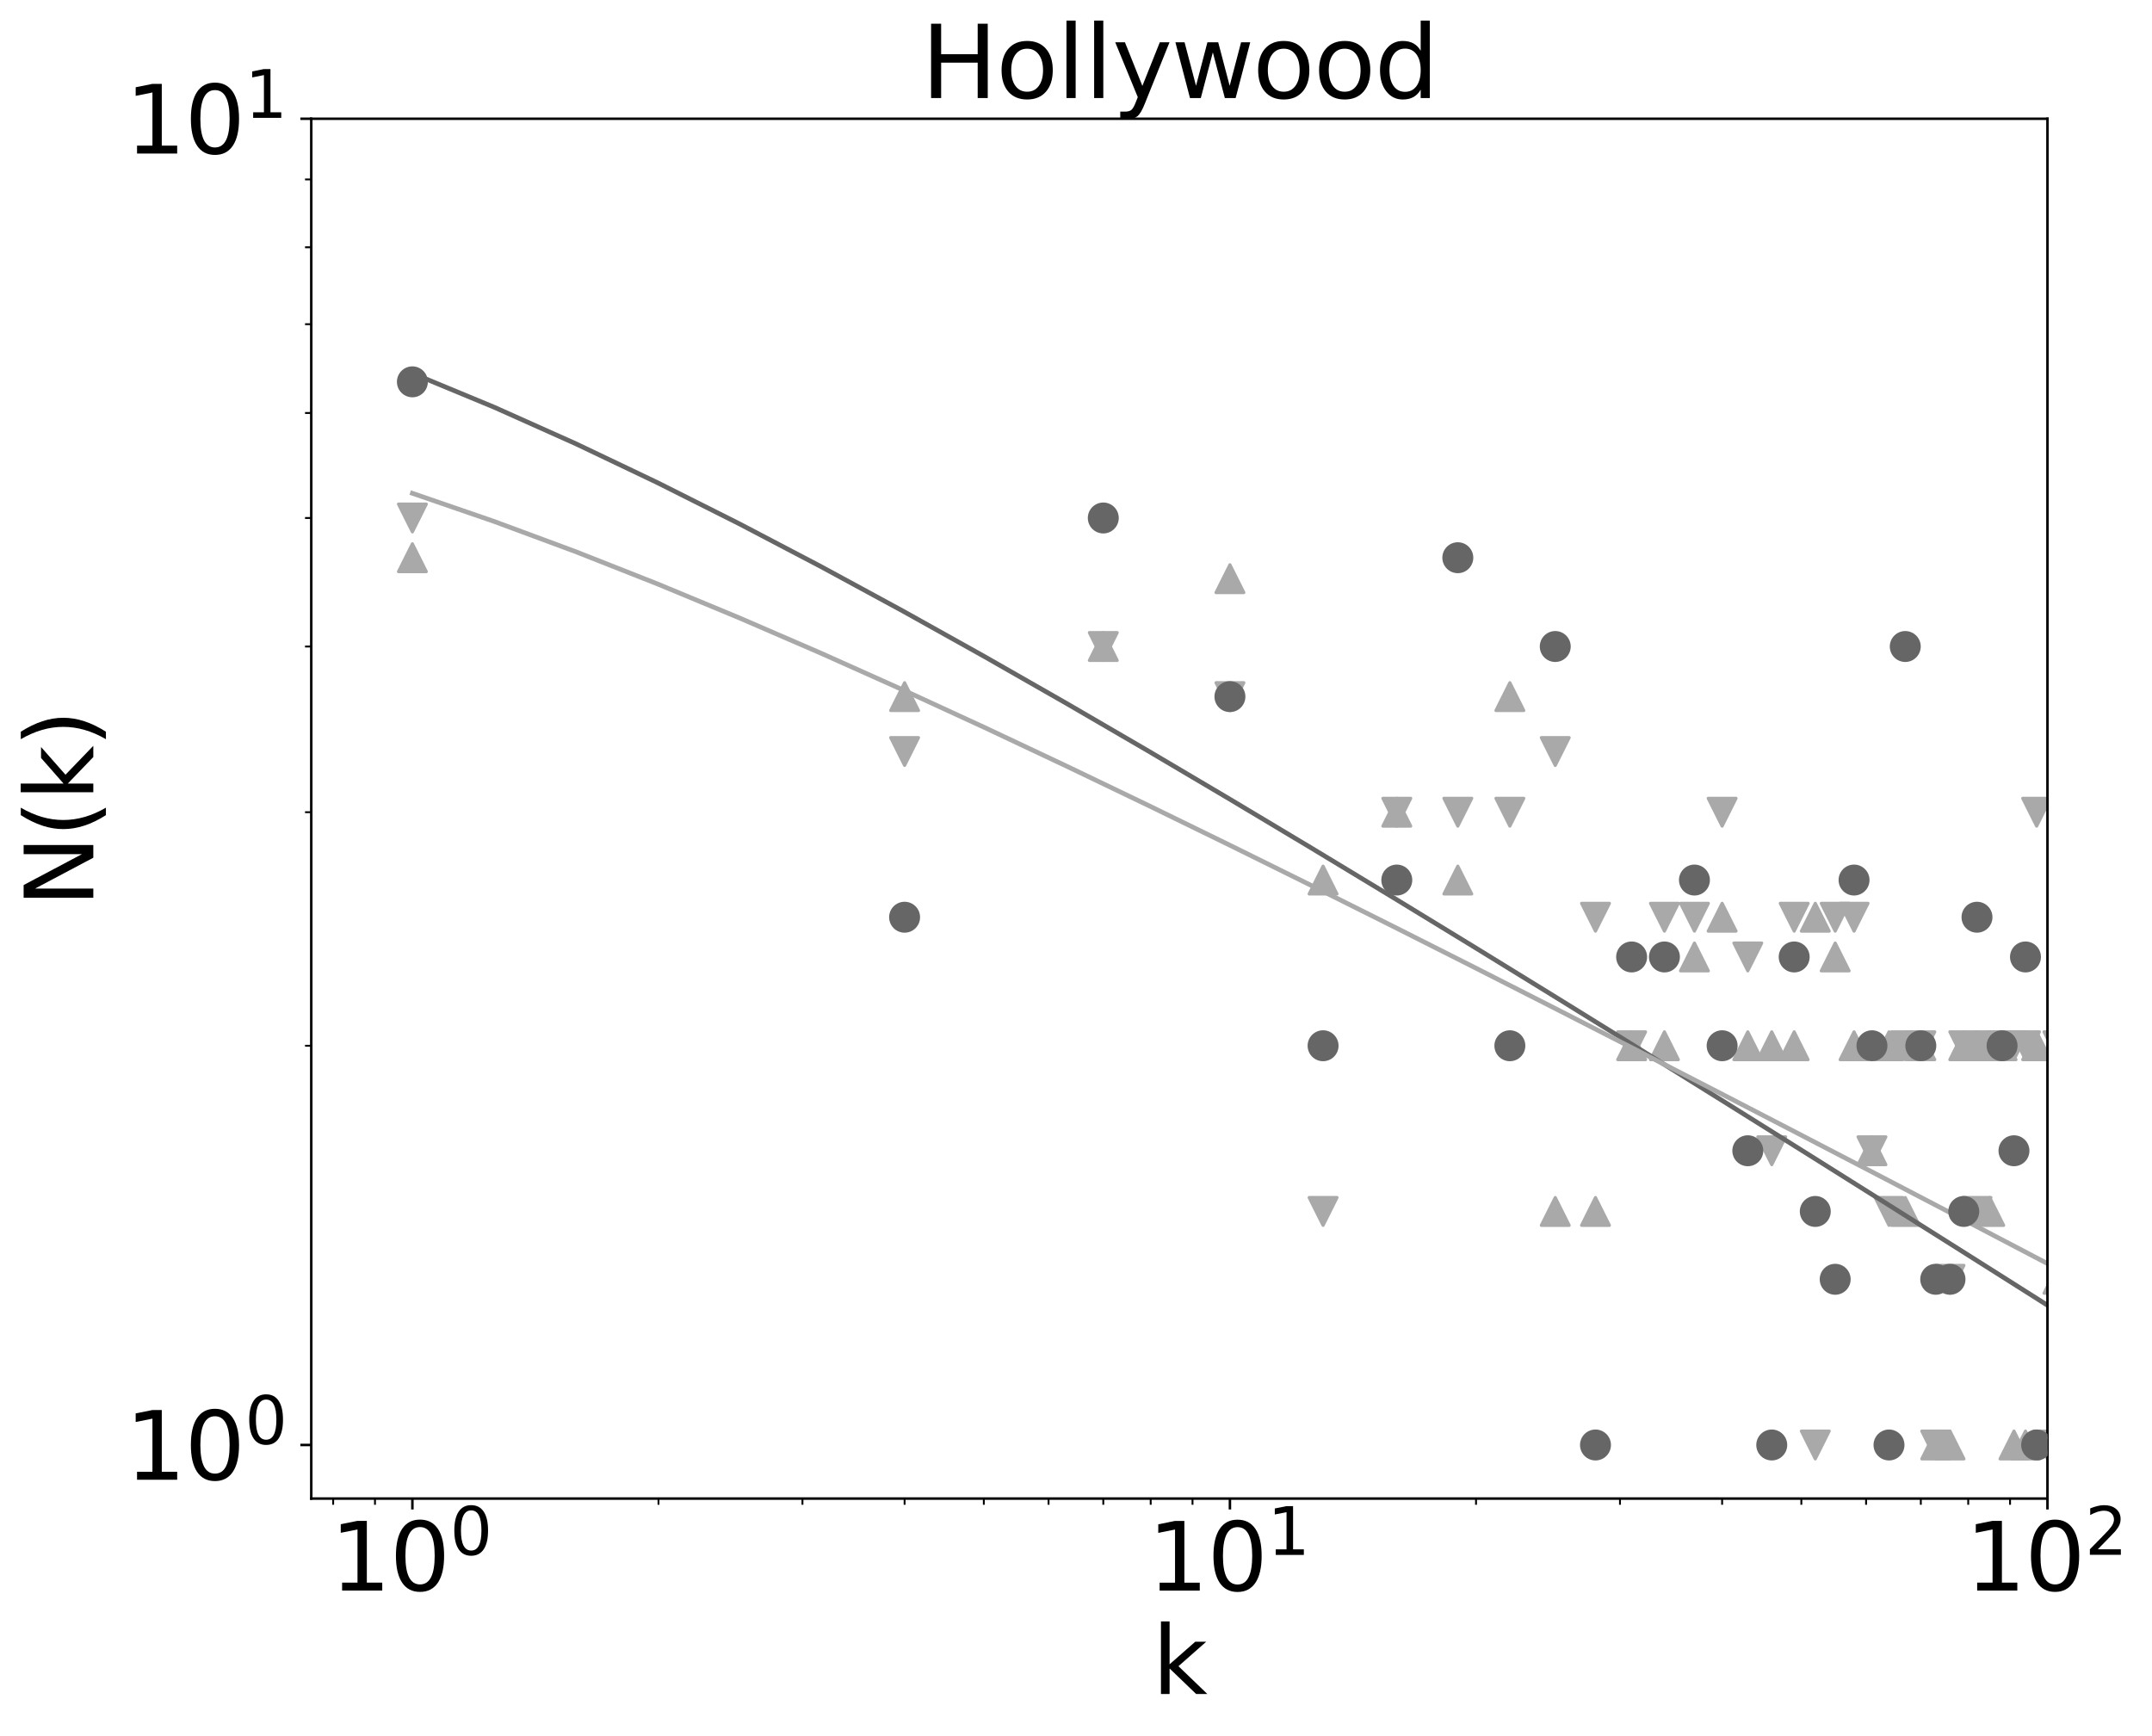<?xml version="1.0" encoding="utf-8" standalone="no"?>
<!DOCTYPE svg PUBLIC "-//W3C//DTD SVG 1.1//EN"
  "http://www.w3.org/Graphics/SVG/1.1/DTD/svg11.dtd">
<svg xmlns:xlink="http://www.w3.org/1999/xlink" width="691.634pt" height="557.959pt" viewBox="0 0 691.634 557.959" xmlns="http://www.w3.org/2000/svg" version="1.1">
 <defs>
  <style type="text/css">*{stroke-linejoin: round; stroke-linecap: butt}</style>
 </defs>
 <g id="figure_1">
  <g id="patch_1">
   <path d="M 0 557.959 
L 691.634 557.959 
L 691.634 0 
L 0 0 
z
" style="fill: #ffffff"/>
  </g>
  <g id="axes_1">
   <g id="patch_2">
    <path d="M 100.034 481.69 
L 658.034 481.69 
L 658.034 38.17 
L 100.034 38.17 
z
" style="fill: #ffffff"/>
   </g>
   <g id="PathCollection_1">
    <defs>
     <path id="m755620ae55" d="M 0 -4.472 
L -4.472 4.472 
L 4.472 4.472 
z
" style="stroke: #a9a9a9"/>
    </defs>
    <g clip-path="url(#pdffe6dc80a)">
     <use xlink:href="#m755620ae55" x="132.539" y="179.271" style="fill: #a9a9a9; stroke: #a9a9a9"/>
     <use xlink:href="#m755620ae55" x="290.729" y="223.92" style="fill: #a9a9a9; stroke: #a9a9a9"/>
     <use xlink:href="#m755620ae55" x="354.587" y="207.81" style="fill: #a9a9a9; stroke: #a9a9a9"/>
     <use xlink:href="#m755620ae55" x="395.287" y="186.004" style="fill: #a9a9a9; stroke: #a9a9a9"/>
     <use xlink:href="#m755620ae55" x="425.225" y="282.878" style="fill: #a9a9a9; stroke: #a9a9a9"/>
     <use xlink:href="#m755620ae55" x="448.919" y="261.071" style="fill: #a9a9a9; stroke: #a9a9a9"/>
     <use xlink:href="#m755620ae55" x="468.529" y="282.878" style="fill: #a9a9a9; stroke: #a9a9a9"/>
     <use xlink:href="#m755620ae55" x="485.257" y="223.92" style="fill: #a9a9a9; stroke: #a9a9a9"/>
     <use xlink:href="#m755620ae55" x="499.845" y="389.4" style="fill: #a9a9a9; stroke: #a9a9a9"/>
     <use xlink:href="#m755620ae55" x="512.776" y="389.4" style="fill: #a9a9a9; stroke: #a9a9a9"/>
     <use xlink:href="#m755620ae55" x="524.391" y="336.139" style="fill: #a9a9a9; stroke: #a9a9a9"/>
     <use xlink:href="#m755620ae55" x="534.932" y="336.139" style="fill: #a9a9a9; stroke: #a9a9a9"/>
     <use xlink:href="#m755620ae55" x="544.58" y="307.599" style="fill: #a9a9a9; stroke: #a9a9a9"/>
     <use xlink:href="#m755620ae55" x="553.477" y="294.826" style="fill: #a9a9a9; stroke: #a9a9a9"/>
     <use xlink:href="#m755620ae55" x="561.729" y="336.139" style="fill: #a9a9a9; stroke: #a9a9a9"/>
     <use xlink:href="#m755620ae55" x="569.425" y="336.139" style="fill: #a9a9a9; stroke: #a9a9a9"/>
     <use xlink:href="#m755620ae55" x="576.634" y="336.139" style="fill: #a9a9a9; stroke: #a9a9a9"/>
     <use xlink:href="#m755620ae55" x="583.415" y="294.826" style="fill: #a9a9a9; stroke: #a9a9a9"/>
     <use xlink:href="#m755620ae55" x="589.815" y="307.599" style="fill: #a9a9a9; stroke: #a9a9a9"/>
     <use xlink:href="#m755620ae55" x="595.876" y="336.139" style="fill: #a9a9a9; stroke: #a9a9a9"/>
     <use xlink:href="#m755620ae55" x="601.63" y="369.893" style="fill: #a9a9a9; stroke: #a9a9a9"/>
     <use xlink:href="#m755620ae55" x="607.109" y="336.139" style="fill: #a9a9a9; stroke: #a9a9a9"/>
     <use xlink:href="#m755620ae55" x="612.336" y="389.4" style="fill: #a9a9a9; stroke: #a9a9a9"/>
     <use xlink:href="#m755620ae55" x="617.334" y="336.139" style="fill: #a9a9a9; stroke: #a9a9a9"/>
     <use xlink:href="#m755620ae55" x="622.123" y="464.467" style="fill: #a9a9a9; stroke: #a9a9a9"/>
     <use xlink:href="#m755620ae55" x="626.718" y="464.467" style="fill: #a9a9a9; stroke: #a9a9a9"/>
     <use xlink:href="#m755620ae55" x="631.136" y="336.139" style="fill: #a9a9a9; stroke: #a9a9a9"/>
     <use xlink:href="#m755620ae55" x="635.389" y="336.139" style="fill: #a9a9a9; stroke: #a9a9a9"/>
     <use xlink:href="#m755620ae55" x="639.489" y="389.4" style="fill: #a9a9a9; stroke: #a9a9a9"/>
     <use xlink:href="#m755620ae55" x="643.447" y="336.139" style="fill: #a9a9a9; stroke: #a9a9a9"/>
     <use xlink:href="#m755620ae55" x="647.273" y="464.467" style="fill: #a9a9a9; stroke: #a9a9a9"/>
     <use xlink:href="#m755620ae55" x="650.974" y="464.467" style="fill: #a9a9a9; stroke: #a9a9a9"/>
     <use xlink:href="#m755620ae55" x="654.559" y="336.139" style="fill: #a9a9a9; stroke: #a9a9a9"/>
     <use xlink:href="#m755620ae55" x="661.407" y="411.206" style="fill: #a9a9a9; stroke: #a9a9a9"/>
     <use xlink:href="#m755620ae55" x="664.683" y="336.139" style="fill: #a9a9a9; stroke: #a9a9a9"/>
     <use xlink:href="#m755620ae55" x="667.868" y="336.139" style="fill: #a9a9a9; stroke: #a9a9a9"/>
     <use xlink:href="#m755620ae55" x="670.966" y="411.206" style="fill: #a9a9a9; stroke: #a9a9a9"/>
     <use xlink:href="#m755620ae55" x="673.983" y="389.4" style="fill: #a9a9a9; stroke: #a9a9a9"/>
     <use xlink:href="#m755620ae55" x="676.921" y="464.467" style="fill: #a9a9a9; stroke: #a9a9a9"/>
     <use xlink:href="#m755620ae55" x="679.786" y="464.467" style="fill: #a9a9a9; stroke: #a9a9a9"/>
     <use xlink:href="#m755620ae55" x="682.581" y="336.139" style="fill: #a9a9a9; stroke: #a9a9a9"/>
     <use xlink:href="#m755620ae55" x="685.309" y="261.071" style="fill: #a9a9a9; stroke: #a9a9a9"/>
     <use xlink:href="#m755620ae55" x="687.973" y="464.467" style="fill: #a9a9a9; stroke: #a9a9a9"/>
     <use xlink:href="#m755620ae55" x="693.121" y="464.467" style="fill: #a9a9a9; stroke: #a9a9a9"/>
     <use xlink:href="#m755620ae55" x="698.048" y="207.81" style="fill: #a9a9a9; stroke: #a9a9a9"/>
     <use xlink:href="#m755620ae55" x="700.433" y="464.467" style="fill: #a9a9a9; stroke: #a9a9a9"/>
     <use xlink:href="#m755620ae55" x="702.77" y="336.139" style="fill: #a9a9a9; stroke: #a9a9a9"/>
     <use xlink:href="#m755620ae55" x="705.06" y="464.467" style="fill: #a9a9a9; stroke: #a9a9a9"/>
     <use xlink:href="#m755620ae55" x="709.507" y="389.4" style="fill: #a9a9a9; stroke: #a9a9a9"/>
     <use xlink:href="#m755620ae55" x="711.666" y="464.467" style="fill: #a9a9a9; stroke: #a9a9a9"/>
     <use xlink:href="#m755620ae55" x="713.786" y="389.4" style="fill: #a9a9a9; stroke: #a9a9a9"/>
     <use xlink:href="#m755620ae55" x="715.867" y="464.467" style="fill: #a9a9a9; stroke: #a9a9a9"/>
     <use xlink:href="#m755620ae55" x="717.911" y="464.467" style="fill: #a9a9a9; stroke: #a9a9a9"/>
     <use xlink:href="#m755620ae55" x="721.892" y="464.467" style="fill: #a9a9a9; stroke: #a9a9a9"/>
     <use xlink:href="#m755620ae55" x="729.46" y="464.467" style="fill: #a9a9a9; stroke: #a9a9a9"/>
     <use xlink:href="#m755620ae55" x="731.276" y="464.467" style="fill: #a9a9a9; stroke: #a9a9a9"/>
     <use xlink:href="#m755620ae55" x="733.064" y="464.467" style="fill: #a9a9a9; stroke: #a9a9a9"/>
     <use xlink:href="#m755620ae55" x="736.557" y="464.467" style="fill: #a9a9a9; stroke: #a9a9a9"/>
     <use xlink:href="#m755620ae55" x="739.947" y="464.467" style="fill: #a9a9a9; stroke: #a9a9a9"/>
     <use xlink:href="#m755620ae55" x="744.85" y="464.467" style="fill: #a9a9a9; stroke: #a9a9a9"/>
     <use xlink:href="#m755620ae55" x="746.438" y="464.467" style="fill: #a9a9a9; stroke: #a9a9a9"/>
     <use xlink:href="#m755620ae55" x="748.005" y="464.467" style="fill: #a9a9a9; stroke: #a9a9a9"/>
     <use xlink:href="#m755620ae55" x="749.551" y="464.467" style="fill: #a9a9a9; stroke: #a9a9a9"/>
     <use xlink:href="#m755620ae55" x="754.065" y="464.467" style="fill: #a9a9a9; stroke: #a9a9a9"/>
     <use xlink:href="#m755620ae55" x="755.532" y="464.467" style="fill: #a9a9a9; stroke: #a9a9a9"/>
    </g>
   </g>
   <g id="PathCollection_2">
    <defs>
     <path id="m245713f6a4" d="M -0 4.472 
L 4.472 -4.472 
L -4.472 -4.472 
z
" style="stroke: #a9a9a9"/>
    </defs>
    <g clip-path="url(#pdffe6dc80a)">
     <use xlink:href="#m245713f6a4" x="132.539" y="166.498" style="fill: #a9a9a9; stroke: #a9a9a9"/>
     <use xlink:href="#m245713f6a4" x="290.729" y="241.565" style="fill: #a9a9a9; stroke: #a9a9a9"/>
     <use xlink:href="#m245713f6a4" x="354.587" y="207.81" style="fill: #a9a9a9; stroke: #a9a9a9"/>
     <use xlink:href="#m245713f6a4" x="395.287" y="223.92" style="fill: #a9a9a9; stroke: #a9a9a9"/>
     <use xlink:href="#m245713f6a4" x="425.225" y="389.4" style="fill: #a9a9a9; stroke: #a9a9a9"/>
     <use xlink:href="#m245713f6a4" x="448.919" y="261.071" style="fill: #a9a9a9; stroke: #a9a9a9"/>
     <use xlink:href="#m245713f6a4" x="468.529" y="261.071" style="fill: #a9a9a9; stroke: #a9a9a9"/>
     <use xlink:href="#m245713f6a4" x="485.257" y="261.071" style="fill: #a9a9a9; stroke: #a9a9a9"/>
     <use xlink:href="#m245713f6a4" x="499.845" y="241.565" style="fill: #a9a9a9; stroke: #a9a9a9"/>
     <use xlink:href="#m245713f6a4" x="512.776" y="294.826" style="fill: #a9a9a9; stroke: #a9a9a9"/>
     <use xlink:href="#m245713f6a4" x="524.391" y="336.139" style="fill: #a9a9a9; stroke: #a9a9a9"/>
     <use xlink:href="#m245713f6a4" x="534.932" y="294.826" style="fill: #a9a9a9; stroke: #a9a9a9"/>
     <use xlink:href="#m245713f6a4" x="544.58" y="294.826" style="fill: #a9a9a9; stroke: #a9a9a9"/>
     <use xlink:href="#m245713f6a4" x="553.477" y="261.071" style="fill: #a9a9a9; stroke: #a9a9a9"/>
     <use xlink:href="#m245713f6a4" x="561.729" y="307.599" style="fill: #a9a9a9; stroke: #a9a9a9"/>
     <use xlink:href="#m245713f6a4" x="569.425" y="369.893" style="fill: #a9a9a9; stroke: #a9a9a9"/>
     <use xlink:href="#m245713f6a4" x="576.634" y="294.826" style="fill: #a9a9a9; stroke: #a9a9a9"/>
     <use xlink:href="#m245713f6a4" x="583.415" y="464.467" style="fill: #a9a9a9; stroke: #a9a9a9"/>
     <use xlink:href="#m245713f6a4" x="589.815" y="294.826" style="fill: #a9a9a9; stroke: #a9a9a9"/>
     <use xlink:href="#m245713f6a4" x="595.876" y="294.826" style="fill: #a9a9a9; stroke: #a9a9a9"/>
     <use xlink:href="#m245713f6a4" x="601.63" y="369.893" style="fill: #a9a9a9; stroke: #a9a9a9"/>
     <use xlink:href="#m245713f6a4" x="607.109" y="389.4" style="fill: #a9a9a9; stroke: #a9a9a9"/>
     <use xlink:href="#m245713f6a4" x="612.336" y="336.139" style="fill: #a9a9a9; stroke: #a9a9a9"/>
     <use xlink:href="#m245713f6a4" x="617.334" y="336.139" style="fill: #a9a9a9; stroke: #a9a9a9"/>
     <use xlink:href="#m245713f6a4" x="622.123" y="464.467" style="fill: #a9a9a9; stroke: #a9a9a9"/>
     <use xlink:href="#m245713f6a4" x="626.718" y="411.206" style="fill: #a9a9a9; stroke: #a9a9a9"/>
     <use xlink:href="#m245713f6a4" x="631.136" y="336.139" style="fill: #a9a9a9; stroke: #a9a9a9"/>
     <use xlink:href="#m245713f6a4" x="635.389" y="389.4" style="fill: #a9a9a9; stroke: #a9a9a9"/>
     <use xlink:href="#m245713f6a4" x="639.489" y="336.139" style="fill: #a9a9a9; stroke: #a9a9a9"/>
     <use xlink:href="#m245713f6a4" x="643.447" y="336.139" style="fill: #a9a9a9; stroke: #a9a9a9"/>
     <use xlink:href="#m245713f6a4" x="647.273" y="336.139" style="fill: #a9a9a9; stroke: #a9a9a9"/>
     <use xlink:href="#m245713f6a4" x="650.974" y="336.139" style="fill: #a9a9a9; stroke: #a9a9a9"/>
     <use xlink:href="#m245713f6a4" x="654.559" y="261.071" style="fill: #a9a9a9; stroke: #a9a9a9"/>
     <use xlink:href="#m245713f6a4" x="658.034" y="464.467" style="fill: #a9a9a9; stroke: #a9a9a9"/>
     <use xlink:href="#m245713f6a4" x="661.407" y="336.139" style="fill: #a9a9a9; stroke: #a9a9a9"/>
     <use xlink:href="#m245713f6a4" x="664.683" y="464.467" style="fill: #a9a9a9; stroke: #a9a9a9"/>
     <use xlink:href="#m245713f6a4" x="667.868" y="336.139" style="fill: #a9a9a9; stroke: #a9a9a9"/>
     <use xlink:href="#m245713f6a4" x="670.966" y="411.206" style="fill: #a9a9a9; stroke: #a9a9a9"/>
     <use xlink:href="#m245713f6a4" x="673.983" y="294.826" style="fill: #a9a9a9; stroke: #a9a9a9"/>
     <use xlink:href="#m245713f6a4" x="676.921" y="464.467" style="fill: #a9a9a9; stroke: #a9a9a9"/>
     <use xlink:href="#m245713f6a4" x="679.786" y="464.467" style="fill: #a9a9a9; stroke: #a9a9a9"/>
     <use xlink:href="#m245713f6a4" x="682.581" y="336.139" style="fill: #a9a9a9; stroke: #a9a9a9"/>
     <use xlink:href="#m245713f6a4" x="687.973" y="389.4" style="fill: #a9a9a9; stroke: #a9a9a9"/>
     <use xlink:href="#m245713f6a4" x="690.576" y="294.826" style="fill: #a9a9a9; stroke: #a9a9a9"/>
     <use xlink:href="#m245713f6a4" x="693.121" y="464.467" style="fill: #a9a9a9; stroke: #a9a9a9"/>
     <use xlink:href="#m245713f6a4" x="698.048" y="464.467" style="fill: #a9a9a9; stroke: #a9a9a9"/>
     <use xlink:href="#m245713f6a4" x="700.433" y="464.467" style="fill: #a9a9a9; stroke: #a9a9a9"/>
     <use xlink:href="#m245713f6a4" x="702.77" y="369.893" style="fill: #a9a9a9; stroke: #a9a9a9"/>
     <use xlink:href="#m245713f6a4" x="707.305" y="411.206" style="fill: #a9a9a9; stroke: #a9a9a9"/>
     <use xlink:href="#m245713f6a4" x="711.666" y="464.467" style="fill: #a9a9a9; stroke: #a9a9a9"/>
     <use xlink:href="#m245713f6a4" x="713.786" y="464.467" style="fill: #a9a9a9; stroke: #a9a9a9"/>
     <use xlink:href="#m245713f6a4" x="715.867" y="464.467" style="fill: #a9a9a9; stroke: #a9a9a9"/>
     <use xlink:href="#m245713f6a4" x="719.919" y="464.467" style="fill: #a9a9a9; stroke: #a9a9a9"/>
     <use xlink:href="#m245713f6a4" x="721.892" y="464.467" style="fill: #a9a9a9; stroke: #a9a9a9"/>
     <use xlink:href="#m245713f6a4" x="723.832" y="464.467" style="fill: #a9a9a9; stroke: #a9a9a9"/>
     <use xlink:href="#m245713f6a4" x="734.824" y="464.467" style="fill: #a9a9a9; stroke: #a9a9a9"/>
     <use xlink:href="#m245713f6a4" x="736.557" y="464.467" style="fill: #a9a9a9; stroke: #a9a9a9"/>
     <use xlink:href="#m245713f6a4" x="741.605" y="336.139" style="fill: #a9a9a9; stroke: #a9a9a9"/>
     <use xlink:href="#m245713f6a4" x="743.239" y="464.467" style="fill: #a9a9a9; stroke: #a9a9a9"/>
     <use xlink:href="#m245713f6a4" x="749.551" y="464.467" style="fill: #a9a9a9; stroke: #a9a9a9"/>
     <use xlink:href="#m245713f6a4" x="751.076" y="336.139" style="fill: #a9a9a9; stroke: #a9a9a9"/>
     <use xlink:href="#m245713f6a4" x="754.065" y="464.467" style="fill: #a9a9a9; stroke: #a9a9a9"/>
    </g>
   </g>
   <g id="matplotlib.axis_1">
    <g id="xtick_1">
     <g id="line2d_1">
      <defs>
       <path id="mdc5782a1fb" d="M 0 0 
L 0 3.5 
" style="stroke: #000000; stroke-width: 0.8"/>
      </defs>
      <g>
       <use xlink:href="#mdc5782a1fb" x="132.539" y="481.69" style="stroke: #000000; stroke-width: 0.8"/>
      </g>
     </g>
     <g id="text_1">
      <!-- $\mathdefault{10^{0}}$ -->
      <g transform="translate(106.139 511.485) scale(0.3 -0.3)">
       <defs>
        <path id="DejaVuSans-31" d="M 794 531 
L 1825 531 
L 1825 4091 
L 703 3866 
L 703 4441 
L 1819 4666 
L 2450 4666 
L 2450 531 
L 3481 531 
L 3481 0 
L 794 0 
L 794 531 
z
" transform="scale(0.016)"/>
        <path id="DejaVuSans-30" d="M 2034 4250 
Q 1547 4250 1301 3770 
Q 1056 3291 1056 2328 
Q 1056 1369 1301 889 
Q 1547 409 2034 409 
Q 2525 409 2770 889 
Q 3016 1369 3016 2328 
Q 3016 3291 2770 3770 
Q 2525 4250 2034 4250 
z
M 2034 4750 
Q 2819 4750 3233 4129 
Q 3647 3509 3647 2328 
Q 3647 1150 3233 529 
Q 2819 -91 2034 -91 
Q 1250 -91 836 529 
Q 422 1150 422 2328 
Q 422 3509 836 4129 
Q 1250 4750 2034 4750 
z
" transform="scale(0.016)"/>
       </defs>
       <use xlink:href="#DejaVuSans-31" transform="translate(0 0.766)"/>
       <use xlink:href="#DejaVuSans-30" transform="translate(63.623 0.766)"/>
       <use xlink:href="#DejaVuSans-30" transform="translate(128.203 39.047) scale(0.7)"/>
      </g>
     </g>
    </g>
    <g id="xtick_2">
     <g id="line2d_2">
      <g>
       <use xlink:href="#mdc5782a1fb" x="395.287" y="481.69" style="stroke: #000000; stroke-width: 0.8"/>
      </g>
     </g>
     <g id="text_2">
      <!-- $\mathdefault{10^{1}}$ -->
      <g transform="translate(368.887 511.485) scale(0.3 -0.3)">
       <use xlink:href="#DejaVuSans-31" transform="translate(0 0.684)"/>
       <use xlink:href="#DejaVuSans-30" transform="translate(63.623 0.684)"/>
       <use xlink:href="#DejaVuSans-31" transform="translate(128.203 38.966) scale(0.7)"/>
      </g>
     </g>
    </g>
    <g id="xtick_3">
     <g id="line2d_3">
      <g>
       <use xlink:href="#mdc5782a1fb" x="658.034" y="481.69" style="stroke: #000000; stroke-width: 0.8"/>
      </g>
     </g>
     <g id="text_3">
      <!-- $\mathdefault{10^{2}}$ -->
      <g transform="translate(631.634 511.485) scale(0.3 -0.3)">
       <defs>
        <path id="DejaVuSans-32" d="M 1228 531 
L 3431 531 
L 3431 0 
L 469 0 
L 469 531 
Q 828 903 1448 1529 
Q 2069 2156 2228 2338 
Q 2531 2678 2651 2914 
Q 2772 3150 2772 3378 
Q 2772 3750 2511 3984 
Q 2250 4219 1831 4219 
Q 1534 4219 1204 4116 
Q 875 4013 500 3803 
L 500 4441 
Q 881 4594 1212 4672 
Q 1544 4750 1819 4750 
Q 2544 4750 2975 4387 
Q 3406 4025 3406 3419 
Q 3406 3131 3298 2873 
Q 3191 2616 2906 2266 
Q 2828 2175 2409 1742 
Q 1991 1309 1228 531 
z
" transform="scale(0.016)"/>
       </defs>
       <use xlink:href="#DejaVuSans-31" transform="translate(0 0.766)"/>
       <use xlink:href="#DejaVuSans-30" transform="translate(63.623 0.766)"/>
       <use xlink:href="#DejaVuSans-32" transform="translate(128.203 39.047) scale(0.7)"/>
      </g>
     </g>
    </g>
    <g id="xtick_4">
     <g id="line2d_4">
      <defs>
       <path id="m2e96bec2c2" d="M 0 0 
L 0 2 
" style="stroke: #000000; stroke-width: 0.6"/>
      </defs>
      <g>
       <use xlink:href="#m2e96bec2c2" x="107.076" y="481.69" style="stroke: #000000; stroke-width: 0.6"/>
      </g>
     </g>
    </g>
    <g id="xtick_5">
     <g id="line2d_5">
      <g>
       <use xlink:href="#m2e96bec2c2" x="120.516" y="481.69" style="stroke: #000000; stroke-width: 0.6"/>
      </g>
     </g>
    </g>
    <g id="xtick_6">
     <g id="line2d_6">
      <g>
       <use xlink:href="#m2e96bec2c2" x="211.634" y="481.69" style="stroke: #000000; stroke-width: 0.6"/>
      </g>
     </g>
    </g>
    <g id="xtick_7">
     <g id="line2d_7">
      <g>
       <use xlink:href="#m2e96bec2c2" x="257.902" y="481.69" style="stroke: #000000; stroke-width: 0.6"/>
      </g>
     </g>
    </g>
    <g id="xtick_8">
     <g id="line2d_8">
      <g>
       <use xlink:href="#m2e96bec2c2" x="290.729" y="481.69" style="stroke: #000000; stroke-width: 0.6"/>
      </g>
     </g>
    </g>
    <g id="xtick_9">
     <g id="line2d_9">
      <g>
       <use xlink:href="#m2e96bec2c2" x="316.192" y="481.69" style="stroke: #000000; stroke-width: 0.6"/>
      </g>
     </g>
    </g>
    <g id="xtick_10">
     <g id="line2d_10">
      <g>
       <use xlink:href="#m2e96bec2c2" x="336.997" y="481.69" style="stroke: #000000; stroke-width: 0.6"/>
      </g>
     </g>
    </g>
    <g id="xtick_11">
     <g id="line2d_11">
      <g>
       <use xlink:href="#m2e96bec2c2" x="354.587" y="481.69" style="stroke: #000000; stroke-width: 0.6"/>
      </g>
     </g>
    </g>
    <g id="xtick_12">
     <g id="line2d_12">
      <g>
       <use xlink:href="#m2e96bec2c2" x="369.824" y="481.69" style="stroke: #000000; stroke-width: 0.6"/>
      </g>
     </g>
    </g>
    <g id="xtick_13">
     <g id="line2d_13">
      <g>
       <use xlink:href="#m2e96bec2c2" x="383.264" y="481.69" style="stroke: #000000; stroke-width: 0.6"/>
      </g>
     </g>
    </g>
    <g id="xtick_14">
     <g id="line2d_14">
      <g>
       <use xlink:href="#m2e96bec2c2" x="474.382" y="481.69" style="stroke: #000000; stroke-width: 0.6"/>
      </g>
     </g>
    </g>
    <g id="xtick_15">
     <g id="line2d_15">
      <g>
       <use xlink:href="#m2e96bec2c2" x="520.649" y="481.69" style="stroke: #000000; stroke-width: 0.6"/>
      </g>
     </g>
    </g>
    <g id="xtick_16">
     <g id="line2d_16">
      <g>
       <use xlink:href="#m2e96bec2c2" x="553.477" y="481.69" style="stroke: #000000; stroke-width: 0.6"/>
      </g>
     </g>
    </g>
    <g id="xtick_17">
     <g id="line2d_17">
      <g>
       <use xlink:href="#m2e96bec2c2" x="578.939" y="481.69" style="stroke: #000000; stroke-width: 0.6"/>
      </g>
     </g>
    </g>
    <g id="xtick_18">
     <g id="line2d_18">
      <g>
       <use xlink:href="#m2e96bec2c2" x="599.744" y="481.69" style="stroke: #000000; stroke-width: 0.6"/>
      </g>
     </g>
    </g>
    <g id="xtick_19">
     <g id="line2d_19">
      <g>
       <use xlink:href="#m2e96bec2c2" x="617.334" y="481.69" style="stroke: #000000; stroke-width: 0.6"/>
      </g>
     </g>
    </g>
    <g id="xtick_20">
     <g id="line2d_20">
      <g>
       <use xlink:href="#m2e96bec2c2" x="632.571" y="481.69" style="stroke: #000000; stroke-width: 0.6"/>
      </g>
     </g>
    </g>
    <g id="xtick_21">
     <g id="line2d_21">
      <g>
       <use xlink:href="#m2e96bec2c2" x="646.012" y="481.69" style="stroke: #000000; stroke-width: 0.6"/>
      </g>
     </g>
    </g>
    <g id="text_4">
     <!-- $\mathrm{k}$ -->
     <g transform="translate(370.334 544.52) scale(0.3 -0.3)">
      <defs>
       <path id="DejaVuSans-6b" d="M 581 4863 
L 1159 4863 
L 1159 1991 
L 2875 3500 
L 3609 3500 
L 1753 1863 
L 3688 0 
L 2938 0 
L 1159 1709 
L 1159 0 
L 581 0 
L 581 4863 
z
" transform="scale(0.016)"/>
      </defs>
      <use xlink:href="#DejaVuSans-6b" transform="translate(0 0.016)"/>
     </g>
    </g>
   </g>
   <g id="matplotlib.axis_2">
    <g id="ytick_1">
     <g id="line2d_22">
      <defs>
       <path id="m0ea91f437a" d="M 0 0 
L -3.5 0 
" style="stroke: #000000; stroke-width: 0.8"/>
      </defs>
      <g>
       <use xlink:href="#m0ea91f437a" x="100.034" y="464.467" style="stroke: #000000; stroke-width: 0.8"/>
      </g>
     </g>
     <g id="text_5">
      <!-- $\mathdefault{10^{0}}$ -->
      <g transform="translate(40.234 475.864) scale(0.3 -0.3)">
       <use xlink:href="#DejaVuSans-31" transform="translate(0 0.766)"/>
       <use xlink:href="#DejaVuSans-30" transform="translate(63.623 0.766)"/>
       <use xlink:href="#DejaVuSans-30" transform="translate(128.203 39.047) scale(0.7)"/>
      </g>
     </g>
    </g>
    <g id="ytick_2">
     <g id="line2d_23">
      <g>
       <use xlink:href="#m0ea91f437a" x="100.034" y="38.17" style="stroke: #000000; stroke-width: 0.8"/>
      </g>
     </g>
     <g id="text_6">
      <!-- $\mathdefault{10^{1}}$ -->
      <g transform="translate(40.234 49.568) scale(0.3 -0.3)">
       <use xlink:href="#DejaVuSans-31" transform="translate(0 0.684)"/>
       <use xlink:href="#DejaVuSans-30" transform="translate(63.623 0.684)"/>
       <use xlink:href="#DejaVuSans-31" transform="translate(128.203 38.966) scale(0.7)"/>
      </g>
     </g>
    </g>
    <g id="ytick_3">
     <g id="line2d_24">
      <defs>
       <path id="mb874aad164" d="M 0 0 
L -2 0 
" style="stroke: #000000; stroke-width: 0.6"/>
      </defs>
      <g>
       <use xlink:href="#mb874aad164" x="100.034" y="336.139" style="stroke: #000000; stroke-width: 0.6"/>
      </g>
     </g>
    </g>
    <g id="ytick_4">
     <g id="line2d_25">
      <g>
       <use xlink:href="#mb874aad164" x="100.034" y="261.071" style="stroke: #000000; stroke-width: 0.6"/>
      </g>
     </g>
    </g>
    <g id="ytick_5">
     <g id="line2d_26">
      <g>
       <use xlink:href="#mb874aad164" x="100.034" y="207.81" style="stroke: #000000; stroke-width: 0.6"/>
      </g>
     </g>
    </g>
    <g id="ytick_6">
     <g id="line2d_27">
      <g>
       <use xlink:href="#mb874aad164" x="100.034" y="166.498" style="stroke: #000000; stroke-width: 0.6"/>
      </g>
     </g>
    </g>
    <g id="ytick_7">
     <g id="line2d_28">
      <g>
       <use xlink:href="#mb874aad164" x="100.034" y="132.743" style="stroke: #000000; stroke-width: 0.6"/>
      </g>
     </g>
    </g>
    <g id="ytick_8">
     <g id="line2d_29">
      <g>
       <use xlink:href="#mb874aad164" x="100.034" y="104.204" style="stroke: #000000; stroke-width: 0.6"/>
      </g>
     </g>
    </g>
    <g id="ytick_9">
     <g id="line2d_30">
      <g>
       <use xlink:href="#mb874aad164" x="100.034" y="79.482" style="stroke: #000000; stroke-width: 0.6"/>
      </g>
     </g>
    </g>
    <g id="ytick_10">
     <g id="line2d_31">
      <g>
       <use xlink:href="#mb874aad164" x="100.034" y="57.676" style="stroke: #000000; stroke-width: 0.6"/>
      </g>
     </g>
    </g>
    <g id="text_7">
     <!-- $\mathrm{N}( \mathrm{k} )$ -->
     <g transform="translate(29.995 291.58) rotate(-90) scale(0.3 -0.3)">
      <defs>
       <path id="DejaVuSans-4e" d="M 628 4666 
L 1478 4666 
L 3547 763 
L 3547 4666 
L 4159 4666 
L 4159 0 
L 3309 0 
L 1241 3903 
L 1241 0 
L 628 0 
L 628 4666 
z
" transform="scale(0.016)"/>
       <path id="DejaVuSans-28" d="M 1984 4856 
Q 1566 4138 1362 3434 
Q 1159 2731 1159 2009 
Q 1159 1288 1364 580 
Q 1569 -128 1984 -844 
L 1484 -844 
Q 1016 -109 783 600 
Q 550 1309 550 2009 
Q 550 2706 781 3412 
Q 1013 4119 1484 4856 
L 1984 4856 
z
" transform="scale(0.016)"/>
       <path id="DejaVuSans-29" d="M 513 4856 
L 1013 4856 
Q 1481 4119 1714 3412 
Q 1947 2706 1947 2009 
Q 1947 1309 1714 600 
Q 1481 -109 1013 -844 
L 513 -844 
Q 928 -128 1133 580 
Q 1338 1288 1338 2009 
Q 1338 2731 1133 3434 
Q 928 4138 513 4856 
z
" transform="scale(0.016)"/>
      </defs>
      <use xlink:href="#DejaVuSans-4e" transform="translate(0 0.016)"/>
      <use xlink:href="#DejaVuSans-28" transform="translate(74.805 0.016)"/>
      <use xlink:href="#DejaVuSans-6b" transform="translate(113.818 0.016)"/>
      <use xlink:href="#DejaVuSans-29" transform="translate(171.729 0.016)"/>
     </g>
    </g>
   </g>
   <g id="line2d_32">
    <path d="M 132.539 120 
L 158.814 130.886 
L 185.089 142.645 
L 211.363 155.177 
L 237.638 168.379 
L 263.913 182.154 
L 290.188 196.412 
L 316.462 211.077 
L 342.737 226.083 
L 369.012 241.375 
L 395.287 256.907 
L 421.562 272.64 
L 447.836 288.544 
L 474.111 304.592 
L 500.386 320.763 
L 526.661 337.039 
L 552.935 353.405 
L 579.21 369.848 
L 605.485 386.359 
L 631.76 402.928 
L 658.034 419.548 
L 684.309 436.214 
L 692.634 441.515 
" clip-path="url(#pdffe6dc80a)" style="fill: none; stroke: #666666; stroke-width: 1.5; stroke-linecap: square"/>
   </g>
   <g id="line2d_33">
    <path d="M 132.539 158.56 
L 158.814 167.609 
L 185.089 177.353 
L 211.363 187.716 
L 237.638 198.621 
L 263.913 209.991 
L 290.188 221.758 
L 316.462 233.86 
L 342.737 246.245 
L 369.012 258.868 
L 395.287 271.692 
L 421.562 284.685 
L 447.836 297.822 
L 474.111 311.081 
L 500.386 324.445 
L 526.661 337.899 
L 552.935 351.431 
L 579.21 365.03 
L 605.485 378.688 
L 631.76 392.399 
L 658.034 406.154 
L 684.309 419.951 
L 692.634 424.347 
" clip-path="url(#pdffe6dc80a)" style="fill: none; stroke: #a9a9a9; stroke-width: 1.5; stroke-linecap: square"/>
   </g>
   <g id="patch_3">
    <path d="M 100.034 481.69 
L 100.034 38.17 
" style="fill: none; stroke: #000000; stroke-width: 0.8; stroke-linejoin: miter; stroke-linecap: square"/>
   </g>
   <g id="patch_4">
    <path d="M 658.034 481.69 
L 658.034 38.17 
" style="fill: none; stroke: #000000; stroke-width: 0.8; stroke-linejoin: miter; stroke-linecap: square"/>
   </g>
   <g id="patch_5">
    <path d="M 100.034 481.69 
L 658.034 481.69 
" style="fill: none; stroke: #000000; stroke-width: 0.8; stroke-linejoin: miter; stroke-linecap: square"/>
   </g>
   <g id="patch_6">
    <path d="M 100.034 38.17 
L 658.034 38.17 
" style="fill: none; stroke: #000000; stroke-width: 0.8; stroke-linejoin: miter; stroke-linecap: square"/>
   </g>
   <g id="text_8">
    <!-- Hollywood -->
    <g transform="translate(296.029 31.515) scale(0.32 -0.32)">
     <defs>
      <path id="DejaVuSans-48" d="M 628 4666 
L 1259 4666 
L 1259 2753 
L 3553 2753 
L 3553 4666 
L 4184 4666 
L 4184 0 
L 3553 0 
L 3553 2222 
L 1259 2222 
L 1259 0 
L 628 0 
L 628 4666 
z
" transform="scale(0.016)"/>
      <path id="DejaVuSans-6f" d="M 1959 3097 
Q 1497 3097 1228 2736 
Q 959 2375 959 1747 
Q 959 1119 1226 758 
Q 1494 397 1959 397 
Q 2419 397 2687 759 
Q 2956 1122 2956 1747 
Q 2956 2369 2687 2733 
Q 2419 3097 1959 3097 
z
M 1959 3584 
Q 2709 3584 3137 3096 
Q 3566 2609 3566 1747 
Q 3566 888 3137 398 
Q 2709 -91 1959 -91 
Q 1206 -91 779 398 
Q 353 888 353 1747 
Q 353 2609 779 3096 
Q 1206 3584 1959 3584 
z
" transform="scale(0.016)"/>
      <path id="DejaVuSans-6c" d="M 603 4863 
L 1178 4863 
L 1178 0 
L 603 0 
L 603 4863 
z
" transform="scale(0.016)"/>
      <path id="DejaVuSans-79" d="M 2059 -325 
Q 1816 -950 1584 -1140 
Q 1353 -1331 966 -1331 
L 506 -1331 
L 506 -850 
L 844 -850 
Q 1081 -850 1212 -737 
Q 1344 -625 1503 -206 
L 1606 56 
L 191 3500 
L 800 3500 
L 1894 763 
L 2988 3500 
L 3597 3500 
L 2059 -325 
z
" transform="scale(0.016)"/>
      <path id="DejaVuSans-77" d="M 269 3500 
L 844 3500 
L 1563 769 
L 2278 3500 
L 2956 3500 
L 3675 769 
L 4391 3500 
L 4966 3500 
L 4050 0 
L 3372 0 
L 2619 2869 
L 1863 0 
L 1184 0 
L 269 3500 
z
" transform="scale(0.016)"/>
      <path id="DejaVuSans-64" d="M 2906 2969 
L 2906 4863 
L 3481 4863 
L 3481 0 
L 2906 0 
L 2906 525 
Q 2725 213 2448 61 
Q 2172 -91 1784 -91 
Q 1150 -91 751 415 
Q 353 922 353 1747 
Q 353 2572 751 3078 
Q 1150 3584 1784 3584 
Q 2172 3584 2448 3432 
Q 2725 3281 2906 2969 
z
M 947 1747 
Q 947 1113 1208 752 
Q 1469 391 1925 391 
Q 2381 391 2643 752 
Q 2906 1113 2906 1747 
Q 2906 2381 2643 2742 
Q 2381 3103 1925 3103 
Q 1469 3103 1208 2742 
Q 947 2381 947 1747 
z
" transform="scale(0.016)"/>
     </defs>
     <use xlink:href="#DejaVuSans-48"/>
     <use xlink:href="#DejaVuSans-6f" transform="translate(75.195 0)"/>
     <use xlink:href="#DejaVuSans-6c" transform="translate(136.377 0)"/>
     <use xlink:href="#DejaVuSans-6c" transform="translate(164.16 0)"/>
     <use xlink:href="#DejaVuSans-79" transform="translate(191.943 0)"/>
     <use xlink:href="#DejaVuSans-77" transform="translate(251.123 0)"/>
     <use xlink:href="#DejaVuSans-6f" transform="translate(332.91 0)"/>
     <use xlink:href="#DejaVuSans-6f" transform="translate(394.092 0)"/>
     <use xlink:href="#DejaVuSans-64" transform="translate(455.273 0)"/>
    </g>
   </g>
   <g id="PathCollection_3">
    <defs>
     <path id="mdae275d193" d="M 0 4.472 
C 1.186 4.472 2.324 4.001 3.162 3.162 
C 4.001 2.324 4.472 1.186 4.472 0 
C 4.472 -1.186 4.001 -2.324 3.162 -3.162 
C 2.324 -4.001 1.186 -4.472 0 -4.472 
C -1.186 -4.472 -2.324 -4.001 -3.162 -3.162 
C -4.001 -2.324 -4.472 -1.186 -4.472 0 
C -4.472 1.186 -4.001 2.324 -3.162 3.162 
C -2.324 4.001 -1.186 4.472 0 4.472 
z
" style="stroke: #666666"/>
    </defs>
    <g clip-path="url(#pdffe6dc80a)">
     <use xlink:href="#mdae275d193" x="132.539" y="122.733" style="fill: #666666; stroke: #666666"/>
     <use xlink:href="#mdae275d193" x="290.729" y="294.826" style="fill: #666666; stroke: #666666"/>
     <use xlink:href="#mdae275d193" x="354.587" y="166.498" style="fill: #666666; stroke: #666666"/>
     <use xlink:href="#mdae275d193" x="395.287" y="223.92" style="fill: #666666; stroke: #666666"/>
     <use xlink:href="#mdae275d193" x="425.225" y="336.139" style="fill: #666666; stroke: #666666"/>
     <use xlink:href="#mdae275d193" x="448.919" y="282.878" style="fill: #666666; stroke: #666666"/>
     <use xlink:href="#mdae275d193" x="468.529" y="179.271" style="fill: #666666; stroke: #666666"/>
     <use xlink:href="#mdae275d193" x="485.257" y="336.139" style="fill: #666666; stroke: #666666"/>
     <use xlink:href="#mdae275d193" x="499.845" y="207.81" style="fill: #666666; stroke: #666666"/>
     <use xlink:href="#mdae275d193" x="512.776" y="464.467" style="fill: #666666; stroke: #666666"/>
     <use xlink:href="#mdae275d193" x="524.391" y="307.599" style="fill: #666666; stroke: #666666"/>
     <use xlink:href="#mdae275d193" x="534.932" y="307.599" style="fill: #666666; stroke: #666666"/>
     <use xlink:href="#mdae275d193" x="544.58" y="282.878" style="fill: #666666; stroke: #666666"/>
     <use xlink:href="#mdae275d193" x="553.477" y="336.139" style="fill: #666666; stroke: #666666"/>
     <use xlink:href="#mdae275d193" x="561.729" y="369.893" style="fill: #666666; stroke: #666666"/>
     <use xlink:href="#mdae275d193" x="569.425" y="464.467" style="fill: #666666; stroke: #666666"/>
     <use xlink:href="#mdae275d193" x="576.634" y="307.599" style="fill: #666666; stroke: #666666"/>
     <use xlink:href="#mdae275d193" x="583.415" y="389.4" style="fill: #666666; stroke: #666666"/>
     <use xlink:href="#mdae275d193" x="589.815" y="411.206" style="fill: #666666; stroke: #666666"/>
     <use xlink:href="#mdae275d193" x="595.876" y="282.878" style="fill: #666666; stroke: #666666"/>
     <use xlink:href="#mdae275d193" x="601.63" y="336.139" style="fill: #666666; stroke: #666666"/>
     <use xlink:href="#mdae275d193" x="607.109" y="464.467" style="fill: #666666; stroke: #666666"/>
     <use xlink:href="#mdae275d193" x="612.336" y="207.81" style="fill: #666666; stroke: #666666"/>
     <use xlink:href="#mdae275d193" x="617.334" y="336.139" style="fill: #666666; stroke: #666666"/>
     <use xlink:href="#mdae275d193" x="622.123" y="411.206" style="fill: #666666; stroke: #666666"/>
     <use xlink:href="#mdae275d193" x="626.718" y="411.206" style="fill: #666666; stroke: #666666"/>
     <use xlink:href="#mdae275d193" x="631.136" y="389.4" style="fill: #666666; stroke: #666666"/>
     <use xlink:href="#mdae275d193" x="635.389" y="294.826" style="fill: #666666; stroke: #666666"/>
     <use xlink:href="#mdae275d193" x="643.447" y="336.139" style="fill: #666666; stroke: #666666"/>
     <use xlink:href="#mdae275d193" x="647.273" y="369.893" style="fill: #666666; stroke: #666666"/>
     <use xlink:href="#mdae275d193" x="650.974" y="307.599" style="fill: #666666; stroke: #666666"/>
     <use xlink:href="#mdae275d193" x="654.559" y="464.467" style="fill: #666666; stroke: #666666"/>
     <use xlink:href="#mdae275d193" x="661.407" y="464.467" style="fill: #666666; stroke: #666666"/>
     <use xlink:href="#mdae275d193" x="664.683" y="389.4" style="fill: #666666; stroke: #666666"/>
     <use xlink:href="#mdae275d193" x="670.966" y="389.4" style="fill: #666666; stroke: #666666"/>
     <use xlink:href="#mdae275d193" x="673.983" y="282.878" style="fill: #666666; stroke: #666666"/>
     <use xlink:href="#mdae275d193" x="676.921" y="464.467" style="fill: #666666; stroke: #666666"/>
     <use xlink:href="#mdae275d193" x="679.786" y="261.071" style="fill: #666666; stroke: #666666"/>
     <use xlink:href="#mdae275d193" x="682.581" y="389.4" style="fill: #666666; stroke: #666666"/>
     <use xlink:href="#mdae275d193" x="687.973" y="464.467" style="fill: #666666; stroke: #666666"/>
     <use xlink:href="#mdae275d193" x="690.576" y="389.4" style="fill: #666666; stroke: #666666"/>
     <use xlink:href="#mdae275d193" x="693.121" y="336.139" style="fill: #666666; stroke: #666666"/>
     <use xlink:href="#mdae275d193" x="695.611" y="464.467" style="fill: #666666; stroke: #666666"/>
     <use xlink:href="#mdae275d193" x="698.048" y="336.139" style="fill: #666666; stroke: #666666"/>
     <use xlink:href="#mdae275d193" x="700.433" y="336.139" style="fill: #666666; stroke: #666666"/>
     <use xlink:href="#mdae275d193" x="702.77" y="464.467" style="fill: #666666; stroke: #666666"/>
     <use xlink:href="#mdae275d193" x="705.06" y="464.467" style="fill: #666666; stroke: #666666"/>
     <use xlink:href="#mdae275d193" x="707.305" y="464.467" style="fill: #666666; stroke: #666666"/>
     <use xlink:href="#mdae275d193" x="709.507" y="464.467" style="fill: #666666; stroke: #666666"/>
     <use xlink:href="#mdae275d193" x="711.666" y="464.467" style="fill: #666666; stroke: #666666"/>
     <use xlink:href="#mdae275d193" x="719.919" y="464.467" style="fill: #666666; stroke: #666666"/>
     <use xlink:href="#mdae275d193" x="731.276" y="336.139" style="fill: #666666; stroke: #666666"/>
     <use xlink:href="#mdae275d193" x="733.064" y="464.467" style="fill: #666666; stroke: #666666"/>
     <use xlink:href="#mdae275d193" x="734.824" y="464.467" style="fill: #666666; stroke: #666666"/>
     <use xlink:href="#mdae275d193" x="738.265" y="464.467" style="fill: #666666; stroke: #666666"/>
     <use xlink:href="#mdae275d193" x="744.85" y="464.467" style="fill: #666666; stroke: #666666"/>
     <use xlink:href="#mdae275d193" x="746.438" y="464.467" style="fill: #666666; stroke: #666666"/>
     <use xlink:href="#mdae275d193" x="749.551" y="464.467" style="fill: #666666; stroke: #666666"/>
     <use xlink:href="#mdae275d193" x="751.076" y="464.467" style="fill: #666666; stroke: #666666"/>
    </g>
   </g>
  </g>
 </g>
 <defs>
  <clipPath id="pdffe6dc80a">
   <rect x="100.034" y="38.17" width="558" height="443.52"/>
  </clipPath>
 </defs>
</svg>
